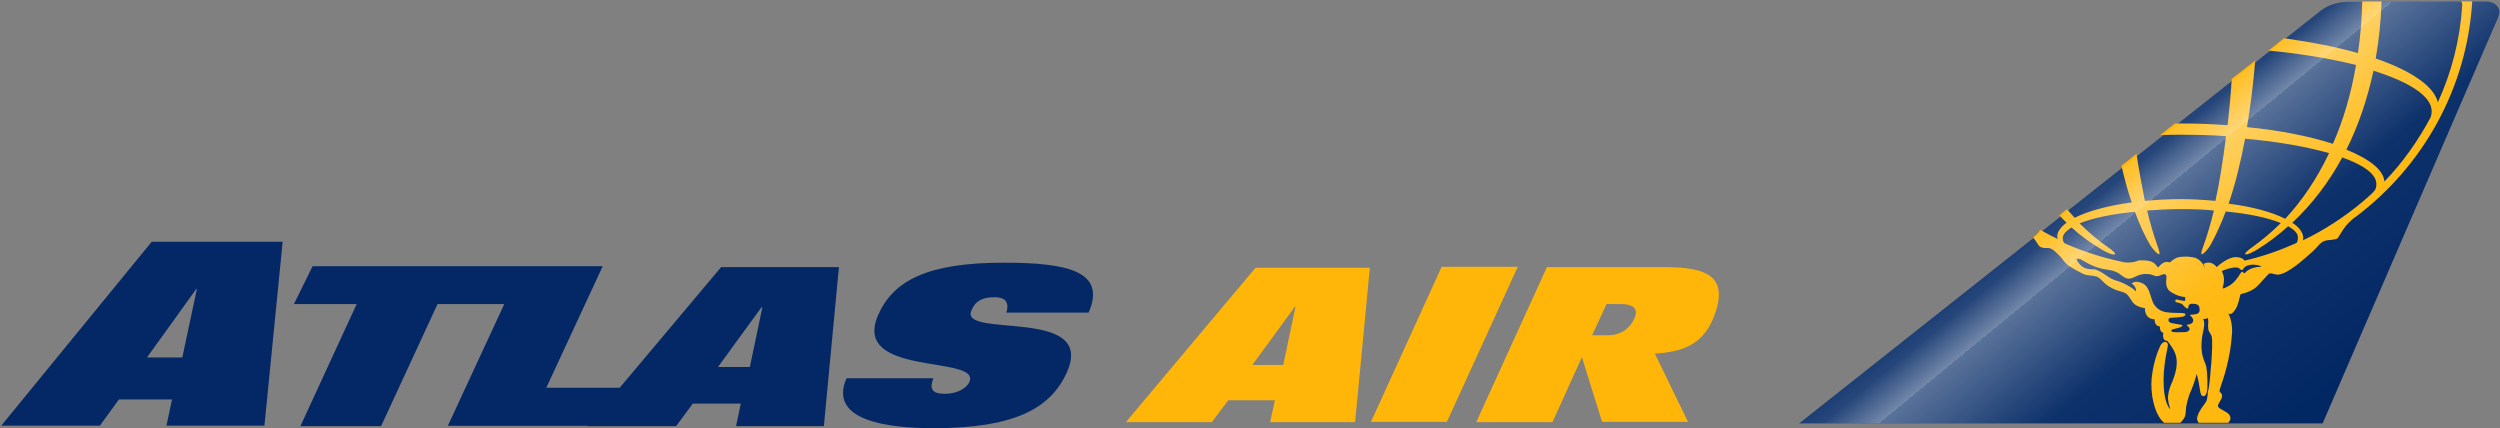 <svg version="1.2" xmlns="http://www.w3.org/2000/svg" viewBox="0 0 1577 270" width="1577" height="270">
	<rect x="0" y="0" width="1577" height="270" fill="#808080" stroke="none"/>
	<title>logo_atlas-air_main_v2-svg</title>
	<defs>
		<linearGradient id="g1" x1="1322.6" y1="96" x2="1465.4" y2="269.9" gradientUnits="userSpaceOnUse">
			<stop offset="0" stop-color="#ffffff" stop-opacity=".1"/>
			<stop offset=".1" stop-color="#ffffff" stop-opacity=".3"/>
			<stop offset=".2" stop-color="#ffffff" stop-opacity=".9"/>
			<stop offset=".2" stop-color="#ffffff" stop-opacity=".7"/>
			<stop offset=".5" stop-color="#ffffff" stop-opacity=".1"/>
			<stop offset="1" stop-color="#ffffff" stop-opacity="0"/>
		</linearGradient>
	</defs>
	<style>
		.s0 { fill: #ffb608 } 
		.s1 { fill: #032865 } 
		.s2 { fill: #002663 } 
		.s3 { fill: url(#g1) } 
	</style>
	<path id="Layer" class="s0" d="m909.4 168.3h48l-44.7 97.8h-47.9z"/>
	<path id="Layer" fill-rule="evenodd" class="s0" d="m1043.9 223.1l20.9 43h-54.2l-12.6-40.4-0.4 0.2-18.3 40.4h-48.1l44.6-97.8h74.4c27.8 0 40.6 6.5 30.8 31.7-7.5 18.4-21.1 21.7-37.1 22.9l-0.2 0.2m-39.4-11.8h9.9c8.8 0 14.2-4.9 16.7-10.5 3.2-6.9-1.4-9.2-8.7-9.2h-8.8z"/>
	<path id="Layer" fill-rule="evenodd" class="s0" d="m792 168.9h72.1l-9.3 97.4h-53.6l3-13.8h-29.4l-10.4 13.8h-54.2zm-2 61.3h19.5l7.7-36.7h-0.4z"/>
	<path id="Layer" fill-rule="evenodd" class="s1" d="m197.2 167.9h183l-35.6 76.7h46.3l64-76.1h74.3l-9.5 100.3h-55.4l3-14.2h-30.3l-10.5 14.2h-55.9l0.2-0.2h-88.3l35.6-76.8h-42.1l-35.6 77h-50.9l35.5-77h-39.6zm255.7 63.6h20.1l7.9-37.6h-0.6zm181.8-34.3h0.1q0 0.2-0.1 0.4zm0-6.9c-1-1.8-3.5-2.8-7.3-2.8-7.9 0-12.2 2.4-14.6 8.3-8 18.1 78.6-2.7 60.3 38.8-10.4 23.5-33.9 35.5-84.3 35.5-27.4 0-66.8-4.3-54.8-31.5h54.8c-1.2 2.9-1.6 5.5-0.6 7.1 1 1.9 3.6 2.7 7.9 2.7 8.5 0 14-4.1 15.4-7.5 7.5-17.1-74.7-2.9-57.6-42.1 9.7-22.1 31.6-33.1 79.4-33.1 40.2 0 64.8 5.5 53.4 31.5h-51.9c0.9-2.7 0.9-5.2-0.1-6.9zm-539-37.8h82.6l-11.5 116h-61.8l3.5-16.5h-33.5l-12 16.5h-62.2zm-3 73h22.3l9.2-43.2h-0.4z"/>
	<g id="Layer">
		<path id="Layer" class="s2" d="m1574.4 14.2l-109.3 252.9h-330.2c0 0 326.5-258.4 327.8-259.4 8.9-7.5 19.7-6.5 19.7-6.5l86.9-0.2c1.6 0.2 5.7 1 7.1 4.9 1 2.8-2 8.3-2 8.3z"/>
	</g>
	<g id="Layer">
		<path id="Layer" fill-rule="evenodd" class="s0" d="m1287 144.9c3.4 2.1 7.3 4.1 11 5.9 0-0.6-0.3-1.2-0.3-1.6 0-3 2.3-6.1 5.9-8.7-1.6-1.5-3-3.1-4.6-4.7 1.6-1.2 3.2-2.6 4.8-3.9q2.5 2.8 4.9 5.5c8.3-4.2 20.9-7.7 36-9.7-2.5-7.1-4.5-14.8-6.5-23.2 3.2-2.4 6.5-5 9.5-7.5 1.6 10.8 3.5 20.7 5.3 29.7 7.1-0.6 14.8-1.1 22.5-1.1 7.5 0 15.1 0.5 22 1.1 2.6-11.8 4.8-25.6 6.7-40.8-9-0.7-18.3-0.9-27.9-0.9-4.6 0-9.1 0-13.6 0.2q4.6-3.6 9.2-7.3c1.6 0 3 0 4.6 0 10 0 19.5 0.4 28.7 1.1 1-9.2 2-19.1 2.6-29.3 5.3-4 10.2-7.9 14.8-11.5-1.2 14.8-3 29-5.2 42 21.1 2 39.8 5.9 54.2 10.5 6.5-14.6 11.4-31.2 14.6-49.7-15.6-3.9-34.3-7.1-55.2-9.1 3.4-2.7 6.7-5.3 9.7-7.8 17.5 2.5 33.1 5.5 46.7 9.4 1.5-10.4 2.5-21.3 2.7-32.7h12.2c-0.4 12.4-1.7 24.6-3.7 36.1 22.3 7.7 36.6 17.3 39.2 27.6 8.7-18.8 14-39.5 15.4-61.3q0-1.2-0.6-2.4h6.9c-3.4 55.6-31.6 104.5-73.5 136-7.1 4.7-9.9 11.8-11.4 13.4-0.6 0.8-2.4 0.8-3.2 1-1.2 0.4-4.3-0.2-7.1 1.9-1.2 0.8-2.9 3.2-5.1 5.2-6.5 5.9-15.6 14-21.7 14.9-1.4 0.2-2.7-0.3-3.7-0.5-1-0.2-1.6-0.4-2.2-0.2-0.6 0.2-2 1.9-3.5 3.5-2 2.2-4.4 5.1-6.7 6.5-2.4 1.4-4.6 2.2-6.3 2.6-0.8 0.2-1.6 0.4-1.8 0.6-0.2 0.8-0.4 1.5-0.6 2.3-0.8 3.4-1.6 6.7-4.5 9.5-0.4 0.2-0.8 0.6-1.6 0.6-0.4 0-0.6-0.2-1-0.6 1.8 3.7 2.6 8.1 2.4 12.4-1 16.8-5.7 29.4-7.3 34.3-0.2 1-0.6 1.8-0.6 2 0 0.8 0 0.8 0.4 1.3 0.4 0.2 0.6 0.4 0.8 0.8 0.4 0.8 0.4 1.4 0.4 1.8-0.2 1.2-0.8 2.2-1.4 3.2-0.6 0.9-1.2 2.1-1.2 2.9 0 0.8 1.6 1.8 3.2 2.6 1.1 0.6 2.1 1.2 2.9 1.8 2.2 1.7 1.8 3.5 1.6 4.3-0.2 0.4-0.8 1.4-1.2 1.8h-18.7c-0.4-0.6-1-1.8-1-2.6 0.2-2.8 2.6-6.5 4.5-8.9 0.6-0.8 1.2-1.7 1.4-2.1 0.4-1 0.6-2.4 0.8-4 0-1.2 0.2-2.5 0.6-3.9 0.8-3.6 3-27.4 2-32.7 0-0.6-0.6-1.4-1-2.2-0.6-0.8-1-1.6-1.2-2.6q-0.3-2.8 0-4.3 0-0.3 0-0.6c0-1-0.2-2-0.4-2.2-0.2 0-0.4 0.2-0.6 0.2-0.2 0.2-0.4 0.2-0.8 0.4-0.2 0-0.8 0-1.5 0 0.5 1 0.9 2.2 0.7 4 0 0.8-0.2 1.6-0.4 2.9-0.7 2.6-1.3 6.5-1.3 9.9 0 5.7 1.3 8.5 2.1 10.6 0.4 1 0.8 2 1 3 0.6 3.5 1 12.2 0.4 15.2-0.2 1.1-0.8 3.1-2.2 3.1-1.7 0-1.9-2.2-2.1-3.1-0.4-2.2-1.2-7.9-2-10.1 0-0.2-0.2-0.6-0.2-0.8-1 4-2.9 9.3-4.3 12.2-0.6 1-2.4 8.1-2.4 8.9 0 0.6-0.2 4.5-0.8 5.9-0.2 0.6-1.4 2.6-2.9 3.8h-10.1c-4.9-3.8-8.1-13.8-8.1-24.3 0.2-12.6 5.2-23.8 6.2-25.2 1.1-1.4 2.3-1.8 3.1-1.4 0.8 0.4 1.4 1.2 1 2.6 0 0 0 0.2 0 0.4-1.6 7.3-2.6 14.6-2.6 20.7 0 9.4 1.4 15.7 4.2 18.7 0 0 0 0 0-0.2-0.6-2-1.6-5.3-1.4-7.9 0.4-3.9 1.4-6.5 2.7-9.3 1.2-3.3 2.6-6.5 2.8-11.6 0.2-5.5-2.2-9.2-4.7-12.6-0.4-0.4-0.8-1-1.2-1.6-0.8 0-1.6-0.2-2-0.8-0.8-0.9-0.8-2.5-0.6-4.1v-0.2c-0.6-0.2-1.1-0.4-1.5-1-0.2-0.4-0.8-1.4-0.6-2.9-1.8-0.4-3.2-1-3.4-4.6-3.9 0-6.1-2.7-6.1-7.1-0.8 0-3.5-0.4-6.1-2.1-1.2-0.8-2-2.2-2.8-3.4-0.9-1.2-1.7-2.7-3.1-3.7-1-0.6-1.8-0.8-3-1.2-1.5-0.4-3.1-0.8-5.5-2-3.7-1.8-5.3-3.7-6.7-5.1-1.2-1.2-2.1-2-3.5-2.4-1.6-0.4-2.6-0.6-3.6-0.6-1.9-0.2-3.5-0.2-6.7-2.1-4.5-2.4-8.2-4.2-10.4-7.5-1.6-2.2-3.2-3.6-4.7-5.1-1.8-1.6-2.8-2.2-4.2-2.6-1.5-0.2-3.5 0.4-5.7-0.8-1.2-0.6-2.3-3.3-4.5-5.9 1.6-1.4 3.3-2.6 4.5-4.9zm100.5 50c0-3.1-2.4-3.3-5.1-3.3-1.4 0.2-2 1-2 2.1 0.2 1-0.6 1.2-1.4 0.6-1-0.6-2.2-2.5-2.9-2.7-0.6-0.4-2.4-0.6-3.4-1-0.8-0.2-0.4-1.2-0.4-1.4 0.2-0.2 0.4-0.4 1-0.2 1.2 0.2 3.5 0.8 5.1 0.8v-2.4c-3.5-0.4-5.3-1.1-8.1-2.7-2.5-1.4-3.7-2.8-3.9-6.5 0-1 0.2-3.4 0.2-4 0-0.6-0.6-1.3-1.6-1.3-1 0-2.7 1.3-4.3 1.3-1.4 0-1.2-0.2-3.6-1-0.9-0.3-4.3-0.5-5.3-0.3-5.1 0.9-5.3 2.7-9 2.9-3 0-5.2-3.3-8.1-4.3-3.8-1.6-5.7-1-11-2.6-5-1.4-9.5-4.5-11.5-5.5-0.8-0.2-3.1-0.8-2.1 0.8 2.1 3.3 4.1 5.9 10.8 5.7 1.6-0.2 5.9 2.6 6.9 3.3 1 0.6 3.5 2.6 5.9 3.4 2.4 0.6 9.3 3 13.6 7.1 0.4 0.2 0-3.2-2-4.3-0.8-0.4-0.6-0.8 0-1 0.6-0.4 1.6-0.8 3-0.6 1.4 0.2 4.5 0.8 6.1 3.5 2.2 3.2 2.7 8.9 4.9 11.5 2.2 2.7 4.7 3.9 8.3 4.3 3.7 0.4 7.3 0.2 9.4 0.4 2.4 0.2 1.8 1.8 0 2.2-1.9 0.5-5.9 0.7-7.2 0.7-0.8 0.2-1.6 0.2-1.8 0.8-0.4 0.8 0 2.2 1.8 2.6 2.9 0.6 4.7 0.8 5.7 1 0.8 0 2.3 0.6-0.2 1.6-1.6 0.7-3.4 0.9-4.6 1.3-1.3 0.4-1.7 1.6 0.6 1.8 2.2 0.2 5.2 0 6.7 0 2 0 3.8-1.2 3-2.7-0.6-1-2.6-2-1-2 1.6-0.2 3.2-0.8 3.5-2.4 0.2-2.5-3.3-3.7-1.5-3.9 3.1-0.2 5.9-0.2 5.5-3.6zm38.2-27.2c-1.6-0.6-4.9-1-6.5-0.6-2.2 0.4-3.5 1.4-4.1 2.4-0.2 0.4-0.4 1-1.2 0.8-0.8-0.2-1.2-1.6-3.4-1.6-3.5 0-6.9 1.4-8.8 2.2-0.4 0.2 0 0.6 0.2 1 0.2 0.4 1 2.3 1 4.5 0 2.2-0.6 4.3-0.8 4.9-0.2 0.8 0.2 0.8 1.1 0.4 3.8-1.6 6.5-3.3 10.3-9.6 0.8-1.2 1.6-0.4 1.6-0.2 0 0.4 0.2 0.8 1.3 0 0.4-0.4 0.6-0.6 0.8-0.8 2.2-1.8 5.7-2.8 8.7-2.8 0.4 0 0.6-0.4-0.2-0.6zm54.4-73.3c14.6 5.9 23.4 12.8 24 20.1 11.6-12 21.3-25.8 29.2-40.6q0.6-1.8 0.6-3.7c0-9.5-13.8-18.4-36.7-25.6-3.9 18.1-9.6 34.8-17.1 49.8zm-34.1 46.1c4.5 3 6.9 6.3 6.9 9.7 0 0.4-0.2 1-0.2 1.4 13.6-6.5 26.2-14.8 37.6-24.3 8.1-7.1 8.7-7.3 8.7-11.4 0-5.9-7.9-11.8-21.5-16.6-8.5 15.8-19.3 29.8-31.5 41.2zm-40.2-12c14.8 1.8 27.4 5.3 35.7 9.5 10.6-11.3 19.9-25.1 27.7-41.4-14.1-4-32.3-7.3-53-9.1-2.9 15.4-6.3 29-10.4 41zm-104.6 21.1c0 1.6 0 2.6 1.2 3.9 11.4 5 23.2 8.9 35.6 11.5 1.2 0.4 2.2 0.6 4.2 0.6 2.3 0 3.5-0.2 4.9-0.6 1-0.4 1.8-0.8 3-0.8 1.9 0 4.1 0 6.3 0.6 2.9 0.8 4.3 3.3 4.3 3.3q0.6 0.6 0.6 0.6c0 0 0 0 0.2-0.2 1-1.2 3.1-3.3 5.3-3.3 0.8 0 1.6 0.2 2 0.4 1.2-1.4 3.7-3 5.5-3.4 3.9-0.6 7.3-0.4 10.4 0.4 2.9 1 5.1 3.7 6.3 6.8-0.3-0.9-0.5-1.6-0.6-1.9l-0.4-1 1-0.5c3.4-1.2 5.9 0.7 7.3 2.5 0.8-0.8 6.9-6.3 12-6.3 3 0 4.8 1 5.6 2.2 11.4-2.6 22.4-6.5 32.7-11.1 0.9-1.1 0.9-2.3 0.9-3.7 0-2.4-2.3-4.7-6.1-6.9-6.1 5.5-12.8 10.6-19.7 14.8-2.1 1.2-5.7 3.3-7.3 2.9-1.1-0.2 2.2-3.1 3.8-4.1 6.3-4.5 12.6-9.7 18.5-15.6-7.9-3.3-20.1-5.9-34.7-7.3-3.1 8.1-6.3 15.2-9.6 21.1-1.2 2-3.8 5.5-5.5 5.9-1 0.2 0.4-3.7 1.1-5.5 2.2-6.1 4.4-13.4 6.5-22.1-6.5-0.7-13.7-0.9-20.8-0.9-7.5 0-14.6 0.4-21.3 0.9 2 8.5 4.3 16 6.5 22.1 0.6 1.8 2 5.7 1 5.5-1.6-0.4-4.2-3.7-5.5-5.7-3.4-5.7-6.7-12.8-9.7-21.1-14.6 1.4-26.8 4-34.9 7.3 5.9 5.9 11.9 10.9 18.4 15.4 1.7 1 4.9 3.9 3.9 4.1-1.6 0.6-5.5-1.3-7.5-2.5-6.9-4-13.6-8.7-19.9-14.4q-4.9 3.1-5.5 6.1zm90 20.1q-0.1-0.2-0.2-0.3 0.1 0.1 0.2 0.3z"/>
	</g>
	<g id="Layer" style="opacity: .5">
		<path id="Layer" class="s3" d="m1574.4 14.2l-109.3 252.9h-330.2c0 0 326.5-258.4 327.8-259.4 8.9-7.5 19.7-6.5 19.7-6.5l86.9-0.2c1.6 0.2 5.7 1 7.1 4.9 1 2.8-2 8.3-2 8.3z"/>
	</g>
</svg>